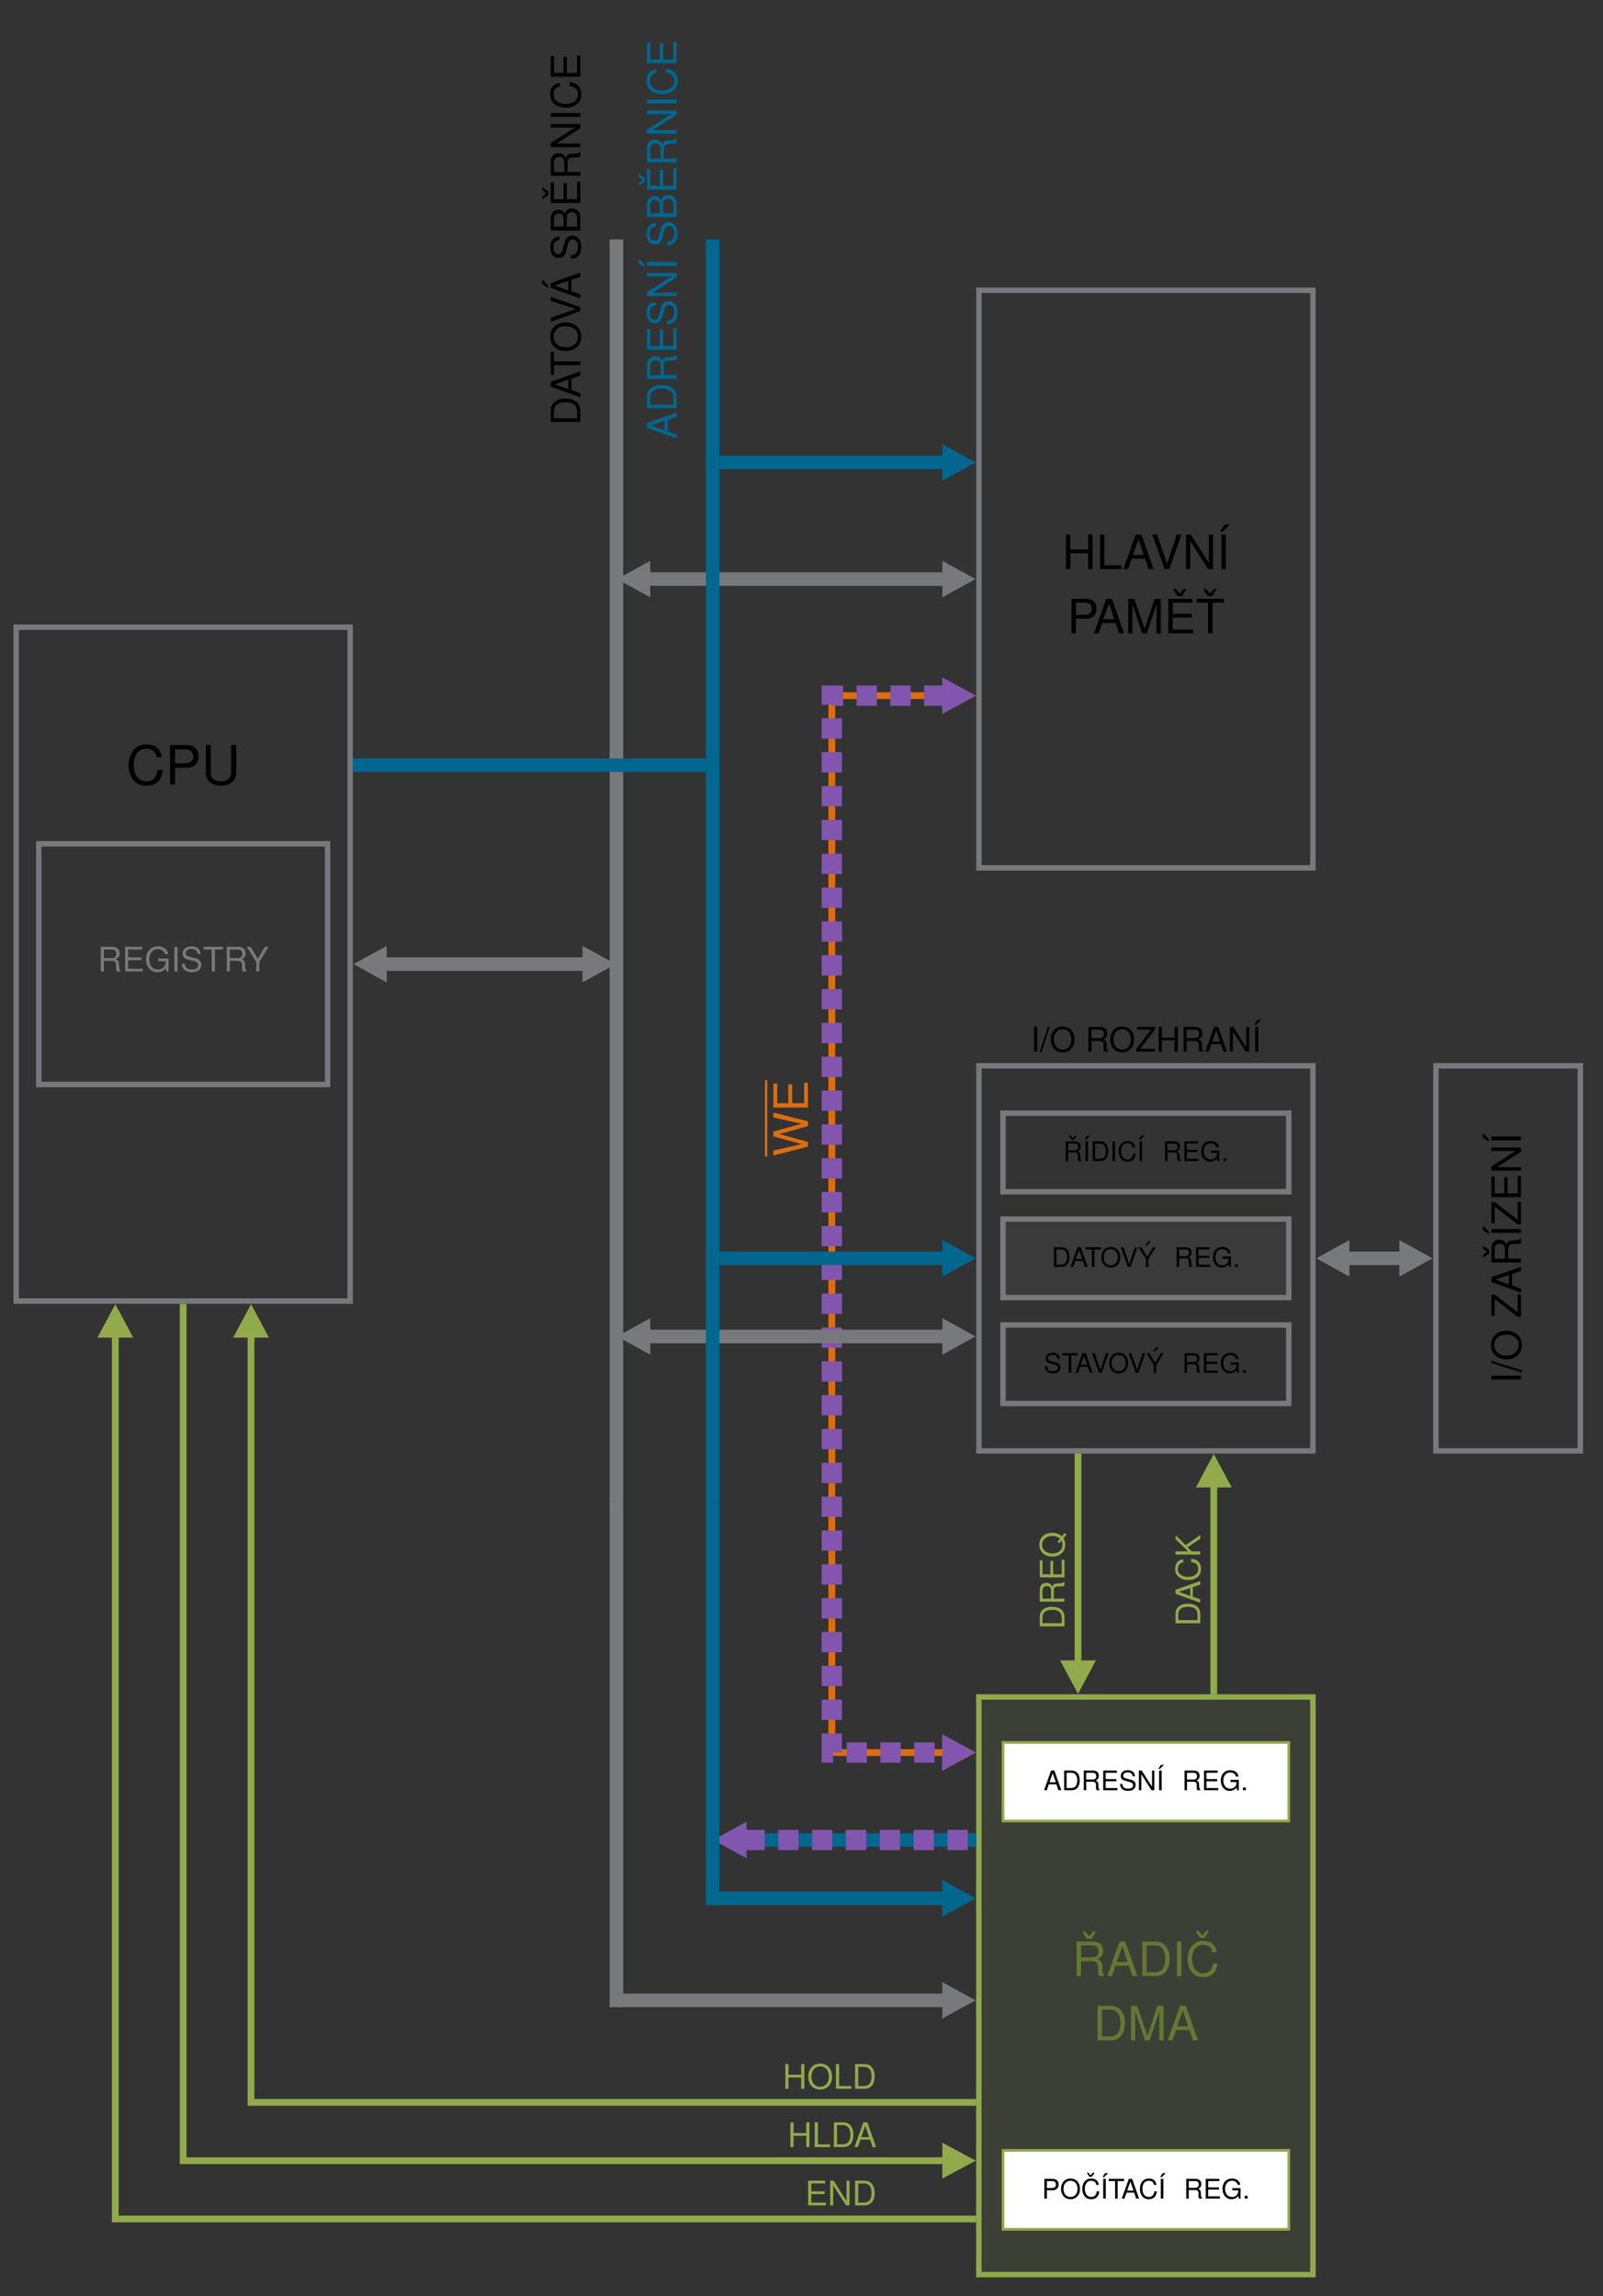 <?xml version="1.0" encoding="UTF-8"?>
<svg xmlns="http://www.w3.org/2000/svg" xmlns:xlink="http://www.w3.org/1999/xlink" width="235.05" height="336.729" viewBox="0 0 235.05 336.729">
<rect x="0" y="0" width="235.05" height="336.729" fill="#333333" stroke="none"/>
<defs>
<g>
<g id="glyph-0-0">
<path d="M 3.828 -2.312 L 3.828 0 L 4.484 0 L 4.484 -5.062 L 3.828 -5.062 L 3.828 -2.875 L 1.219 -2.875 L 1.219 -5.062 L 0.578 -5.062 L 0.578 0 L 1.234 0 L 1.234 -2.312 Z M 3.828 -2.312 "/>
</g>
<g id="glyph-0-1">
<path d="M 1.203 -5.062 L 0.562 -5.062 L 0.562 0 L 3.703 0 L 3.703 -0.562 L 1.203 -0.562 Z M 1.203 -5.062 "/>
</g>
<g id="glyph-0-2">
<path d="M 3.297 -1.516 L 3.812 0 L 4.547 0 L 2.766 -5.062 L 1.922 -5.062 L 0.125 0 L 0.812 0 L 1.344 -1.516 Z M 3.109 -2.062 L 1.5 -2.062 L 2.344 -4.375 Z M 3.109 -2.062 "/>
</g>
<g id="glyph-0-3">
<path d="M 2.719 0 L 4.484 -5.062 L 3.797 -5.062 L 2.391 -0.781 L 0.906 -5.062 L 0.203 -5.062 L 2.031 0 Z M 2.719 0 "/>
</g>
<g id="glyph-0-4">
<path d="M 4.484 -5.062 L 3.875 -5.062 L 3.875 -0.922 L 1.234 -5.062 L 0.531 -5.062 L 0.531 0 L 1.141 0 L 1.141 -4.109 L 3.766 0 L 4.484 0 Z M 4.484 -5.062 "/>
</g>
<g id="glyph-0-5">
<path d="M 1.344 -5.062 L 0.703 -5.062 L 0.703 0 L 1.344 0 Z M 1.156 -6.531 L 0.5 -5.5 L 0.906 -5.5 L 1.953 -6.531 Z M 1.156 -6.531 "/>
</g>
<g id="glyph-0-6">
<path d="M 1.281 -2.156 L 2.875 -2.156 C 3.266 -2.156 3.578 -2.266 3.859 -2.516 C 4.156 -2.781 4.297 -3.109 4.297 -3.578 C 4.297 -4.531 3.734 -5.062 2.719 -5.062 L 0.625 -5.062 L 0.625 0 L 1.281 0 Z M 1.281 -2.719 L 1.281 -4.5 L 2.625 -4.5 C 3.25 -4.5 3.609 -4.172 3.609 -3.609 C 3.609 -3.047 3.25 -2.719 2.625 -2.719 Z M 1.281 -2.719 "/>
</g>
<g id="glyph-0-7">
<path d="M 3.25 0 L 4.672 -4.25 L 4.672 0 L 5.297 0 L 5.297 -5.062 L 4.391 -5.062 L 2.922 -0.656 L 1.422 -5.062 L 0.516 -5.062 L 0.516 0 L 1.141 0 L 1.141 -4.25 L 2.578 0 Z M 3.25 0 "/>
</g>
<g id="glyph-0-8">
<path d="M 1.453 -4.109 L 2.125 -5.156 L 1.688 -5.156 L 1.141 -4.484 L 0.562 -5.156 L 0.125 -5.156 L 0.797 -4.109 Z M 1.453 -4.109 "/>
</g>
<g id="glyph-0-9">
<path d="M 1.266 -2.312 L 4.031 -2.312 L 4.031 -2.875 L 1.266 -2.875 L 1.266 -4.5 L 4.141 -4.5 L 4.141 -5.062 L 0.625 -5.062 L 0.625 0 L 4.266 0 L 4.266 -0.562 L 1.266 -0.562 Z M 1.266 -2.312 "/>
</g>
<g id="glyph-0-10">
<path d="M 2.469 -4.5 L 4.125 -4.5 L 4.125 -5.062 L 0.141 -5.062 L 0.141 -4.5 L 1.812 -4.5 L 1.812 0 L 2.469 0 Z M 2.469 -4.5 "/>
</g>
<g id="glyph-0-11">
<path d="M 1.297 -2.188 L 2.969 -2.188 C 3.547 -2.188 3.797 -1.906 3.797 -1.281 L 3.797 -0.828 C 3.797 -0.516 3.844 -0.203 3.938 0 L 4.719 0 L 4.719 -0.156 C 4.484 -0.328 4.422 -0.5 4.422 -1.188 C 4.406 -2.016 4.281 -2.266 3.734 -2.5 C 4.297 -2.781 4.531 -3.141 4.531 -3.719 C 4.531 -4.594 3.984 -5.062 2.984 -5.062 L 0.641 -5.062 L 0.641 0 L 1.297 0 Z M 1.297 -2.75 L 1.297 -4.5 L 2.859 -4.5 C 3.219 -4.5 3.422 -4.438 3.594 -4.297 C 3.766 -4.156 3.859 -3.922 3.859 -3.625 C 3.859 -3.031 3.547 -2.75 2.859 -2.75 Z M 1.297 -2.75 "/>
</g>
<g id="glyph-0-12">
<path d="M 0.625 0 L 2.578 0 C 3.859 0 4.641 -0.953 4.641 -2.531 C 4.641 -4.109 3.859 -5.062 2.578 -5.062 L 0.625 -5.062 Z M 1.266 -0.562 L 1.266 -4.5 L 2.469 -4.5 C 3.469 -4.5 3.984 -3.828 3.984 -2.531 C 3.984 -1.25 3.469 -0.562 2.469 -0.562 Z M 1.266 -0.562 "/>
</g>
<g id="glyph-0-13">
<path d="M 1.344 -5.062 L 0.703 -5.062 L 0.703 0 L 1.344 0 Z M 1.344 -5.062 "/>
</g>
<g id="glyph-0-14">
<path d="M 4.609 -3.5 C 4.406 -4.609 3.766 -5.156 2.656 -5.156 C 1.969 -5.156 1.422 -4.938 1.047 -4.516 C 0.578 -4.016 0.328 -3.297 0.328 -2.469 C 0.328 -1.641 0.594 -0.922 1.078 -0.438 C 1.453 -0.031 1.953 0.156 2.625 0.156 C 3.859 0.156 4.547 -0.5 4.703 -1.844 L 4.047 -1.844 C 3.984 -1.5 3.922 -1.266 3.812 -1.062 C 3.609 -0.641 3.172 -0.406 2.625 -0.406 C 1.625 -0.406 0.984 -1.219 0.984 -2.484 C 0.984 -3.781 1.594 -4.578 2.578 -4.578 C 2.984 -4.578 3.359 -4.453 3.578 -4.266 C 3.766 -4.094 3.859 -3.875 3.938 -3.5 Z M 4.609 -3.5 "/>
</g>
<g id="glyph-1-0">
<path d="M 5.25 -4 C 5.031 -5.266 4.297 -5.875 3.031 -5.875 C 2.25 -5.875 1.625 -5.641 1.188 -5.156 C 0.672 -4.594 0.375 -3.766 0.375 -2.828 C 0.375 -1.875 0.672 -1.062 1.219 -0.484 C 1.672 -0.031 2.234 0.188 3 0.188 C 4.406 0.188 5.203 -0.578 5.375 -2.109 L 4.609 -2.109 C 4.547 -1.719 4.469 -1.438 4.344 -1.219 C 4.109 -0.734 3.625 -0.469 3 -0.469 C 1.844 -0.469 1.125 -1.391 1.125 -2.828 C 1.125 -4.312 1.812 -5.234 2.938 -5.234 C 3.406 -5.234 3.844 -5.094 4.078 -4.859 C 4.297 -4.672 4.406 -4.422 4.5 -4 Z M 5.25 -4 "/>
</g>
<g id="glyph-1-1">
<path d="M 1.453 -2.453 L 3.281 -2.453 C 3.734 -2.453 4.094 -2.594 4.391 -2.859 C 4.75 -3.188 4.891 -3.562 4.891 -4.094 C 4.891 -5.172 4.25 -5.781 3.109 -5.781 L 0.719 -5.781 L 0.719 0 L 1.453 0 Z M 1.453 -3.109 L 1.453 -5.141 L 3 -5.141 C 3.703 -5.141 4.125 -4.75 4.125 -4.125 C 4.125 -3.484 3.703 -3.109 3 -3.109 Z M 1.453 -3.109 "/>
</g>
<g id="glyph-1-2">
<path d="M 4.375 -5.781 L 4.375 -1.719 C 4.375 -0.938 3.812 -0.469 2.891 -0.469 C 2.453 -0.469 2.109 -0.578 1.828 -0.766 C 1.547 -0.984 1.406 -1.281 1.406 -1.719 L 1.406 -5.781 L 0.672 -5.781 L 0.672 -1.719 C 0.672 -0.547 1.516 0.188 2.891 0.188 C 4.25 0.188 5.125 -0.562 5.125 -1.719 L 5.125 -5.781 Z M 4.375 -5.781 "/>
</g>
<g id="glyph-2-0">
<path d="M 0.359 0 L 1.469 0 C 2.203 0 2.641 -0.547 2.641 -1.453 C 2.641 -2.344 2.203 -2.891 1.469 -2.891 L 0.359 -2.891 Z M 0.719 -0.328 L 0.719 -2.562 L 1.406 -2.562 C 1.969 -2.562 2.281 -2.188 2.281 -1.438 C 2.281 -0.719 1.969 -0.328 1.406 -0.328 Z M 0.719 -0.328 "/>
</g>
<g id="glyph-2-1">
<path d="M 1.875 -0.875 L 2.172 0 L 2.594 0 L 1.578 -2.891 L 1.094 -2.891 L 0.062 0 L 0.453 0 L 0.766 -0.875 Z M 1.781 -1.172 L 0.859 -1.172 L 1.328 -2.5 Z M 1.781 -1.172 "/>
</g>
<g id="glyph-2-2">
<path d="M 1.406 -2.562 L 2.359 -2.562 L 2.359 -2.891 L 0.078 -2.891 L 0.078 -2.562 L 1.031 -2.562 L 1.031 0 L 1.406 0 Z M 1.406 -2.562 "/>
</g>
<g id="glyph-2-3">
<path d="M 1.547 -2.938 C 0.719 -2.938 0.156 -2.328 0.156 -1.422 C 0.156 -0.516 0.719 0.094 1.547 0.094 C 1.891 0.094 2.203 -0.016 2.438 -0.219 C 2.766 -0.484 2.938 -0.922 2.938 -1.406 C 2.938 -2.328 2.391 -2.938 1.547 -2.938 Z M 1.547 -2.609 C 2.172 -2.609 2.578 -2.141 2.578 -1.406 C 2.578 -0.703 2.156 -0.234 1.547 -0.234 C 0.938 -0.234 0.516 -0.703 0.516 -1.422 C 0.516 -2.141 0.938 -2.609 1.547 -2.609 Z M 1.547 -2.609 "/>
</g>
<g id="glyph-2-4">
<path d="M 1.562 0 L 2.562 -2.891 L 2.172 -2.891 L 1.359 -0.438 L 0.516 -2.891 L 0.125 -2.891 L 1.156 0 Z M 1.562 0 "/>
</g>
<g id="glyph-2-5">
<path d="M 1.531 -1.141 L 2.625 -2.891 L 2.188 -2.891 L 1.359 -1.484 L 0.516 -2.891 L 0.047 -2.891 L 1.172 -1.141 L 1.172 0 L 1.531 0 Z M 1.453 -3.734 L 1.062 -3.141 L 1.312 -3.141 L 1.891 -3.734 Z M 1.453 -3.734 "/>
</g>
<g id="glyph-2-6">
<path d="M 0.734 -1.25 L 1.688 -1.25 C 2.016 -1.25 2.172 -1.094 2.172 -0.734 L 2.156 -0.469 C 2.156 -0.297 2.188 -0.125 2.25 0 L 2.688 0 L 2.688 -0.094 C 2.562 -0.188 2.531 -0.297 2.516 -0.672 C 2.516 -1.156 2.438 -1.297 2.125 -1.422 C 2.453 -1.594 2.578 -1.797 2.578 -2.125 C 2.578 -2.625 2.266 -2.891 1.703 -2.891 L 0.375 -2.891 L 0.375 0 L 0.734 0 Z M 0.734 -1.578 L 0.734 -2.562 L 1.625 -2.562 C 1.844 -2.562 1.953 -2.531 2.047 -2.453 C 2.141 -2.375 2.203 -2.25 2.203 -2.062 C 2.203 -1.719 2.031 -1.578 1.625 -1.578 Z M 0.734 -1.578 "/>
</g>
<g id="glyph-2-7">
<path d="M 0.719 -1.312 L 2.297 -1.312 L 2.297 -1.641 L 0.719 -1.641 L 0.719 -2.562 L 2.359 -2.562 L 2.359 -2.891 L 0.359 -2.891 L 0.359 0 L 2.438 0 L 2.438 -0.328 L 0.719 -0.328 Z M 0.719 -1.312 "/>
</g>
<g id="glyph-2-8">
<path d="M 2.812 -1.531 L 1.609 -1.531 L 1.609 -1.203 L 2.484 -1.203 L 2.484 -1.125 C 2.484 -0.609 2.109 -0.234 1.578 -0.234 C 1.281 -0.234 1.016 -0.344 0.844 -0.531 C 0.656 -0.734 0.547 -1.078 0.547 -1.438 C 0.547 -2.141 0.953 -2.609 1.562 -2.609 C 2 -2.609 2.312 -2.391 2.391 -2.016 L 2.781 -2.016 C 2.672 -2.609 2.219 -2.938 1.562 -2.938 C 1.203 -2.938 0.922 -2.844 0.703 -2.656 C 0.359 -2.391 0.172 -1.938 0.172 -1.422 C 0.172 -0.531 0.719 0.094 1.5 0.094 C 1.891 0.094 2.203 -0.062 2.484 -0.375 L 2.578 0.016 L 2.812 0.016 Z M 2.812 -1.531 "/>
</g>
<g id="glyph-2-9">
<path d="M 0.766 -0.406 L 0.344 -0.406 L 0.344 0 L 0.766 0 Z M 0.766 -0.406 "/>
</g>
<g id="glyph-2-10">
<path d="M 2.359 -2.047 C 2.359 -2.609 1.969 -2.938 1.312 -2.938 C 0.672 -2.938 0.281 -2.609 0.281 -2.094 C 0.281 -1.734 0.469 -1.516 0.844 -1.422 L 1.562 -1.219 C 1.922 -1.125 2.094 -0.984 2.094 -0.766 C 2.094 -0.609 2.016 -0.438 1.891 -0.359 C 1.781 -0.281 1.594 -0.234 1.359 -0.234 C 1.047 -0.234 0.828 -0.312 0.688 -0.469 C 0.578 -0.609 0.531 -0.734 0.547 -0.922 L 0.188 -0.922 C 0.188 -0.656 0.25 -0.484 0.359 -0.328 C 0.562 -0.047 0.891 0.094 1.328 0.094 C 1.672 0.094 1.953 0.016 2.141 -0.125 C 2.344 -0.281 2.469 -0.547 2.469 -0.797 C 2.469 -1.156 2.25 -1.406 1.844 -1.516 L 1.125 -1.719 C 0.781 -1.812 0.641 -1.922 0.641 -2.141 C 0.641 -2.438 0.906 -2.625 1.297 -2.625 C 1.75 -2.625 2.016 -2.422 2.016 -2.047 Z M 2.359 -2.047 "/>
</g>
<g id="glyph-2-11">
<path d="M 0.828 -2.344 L 1.219 -2.938 L 0.953 -2.938 L 0.641 -2.562 L 0.328 -2.938 L 0.078 -2.938 L 0.453 -2.344 Z M 0.828 -2.344 "/>
</g>
<g id="glyph-2-12">
<path d="M 0.766 -2.891 L 0.391 -2.891 L 0.391 0 L 0.766 0 Z M 0.656 -3.734 L 0.281 -3.141 L 0.516 -3.141 L 1.109 -3.734 Z M 0.656 -3.734 "/>
</g>
<g id="glyph-2-13">
<path d="M 0.766 -2.891 L 0.391 -2.891 L 0.391 0 L 0.766 0 Z M 0.766 -2.891 "/>
</g>
<g id="glyph-2-14">
<path d="M 2.625 -2 C 2.516 -2.625 2.141 -2.938 1.516 -2.938 C 1.125 -2.938 0.812 -2.812 0.594 -2.578 C 0.328 -2.297 0.188 -1.875 0.188 -1.406 C 0.188 -0.938 0.344 -0.531 0.609 -0.25 C 0.828 -0.016 1.125 0.094 1.5 0.094 C 2.203 0.094 2.594 -0.297 2.688 -1.062 L 2.312 -1.062 C 2.281 -0.859 2.234 -0.719 2.172 -0.609 C 2.062 -0.375 1.812 -0.234 1.5 -0.234 C 0.922 -0.234 0.562 -0.688 0.562 -1.422 C 0.562 -2.156 0.906 -2.609 1.469 -2.609 C 1.703 -2.609 1.922 -2.547 2.047 -2.438 C 2.141 -2.328 2.203 -2.203 2.25 -2 Z M 2.625 -2 "/>
</g>
<g id="glyph-2-15">
<path d="M 2.562 -2.891 L 2.219 -2.891 L 2.219 -0.531 L 0.703 -2.891 L 0.297 -2.891 L 0.297 0 L 0.656 0 L 0.656 -2.344 L 2.141 0 L 2.562 0 Z M 2.562 -2.891 "/>
</g>
<g id="glyph-2-16">
<path d="M 0.734 -1.219 L 1.641 -1.219 C 1.859 -1.219 2.047 -1.297 2.203 -1.438 C 2.375 -1.594 2.453 -1.781 2.453 -2.047 C 2.453 -2.594 2.125 -2.891 1.562 -2.891 L 0.359 -2.891 L 0.359 0 L 0.734 0 Z M 0.734 -1.547 L 0.734 -2.562 L 1.5 -2.562 C 1.859 -2.562 2.062 -2.375 2.062 -2.062 C 2.062 -1.75 1.859 -1.547 1.5 -1.547 Z M 0.734 -1.547 "/>
</g>
<g id="glyph-3-0">
<path d="M 0.922 -1.562 L 2.109 -1.562 C 2.531 -1.562 2.719 -1.359 2.719 -0.922 L 2.703 -0.594 C 2.703 -0.375 2.75 -0.156 2.812 0 L 3.375 0 L 3.375 -0.109 C 3.203 -0.234 3.172 -0.359 3.156 -0.844 C 3.156 -1.438 3.062 -1.625 2.656 -1.781 C 3.078 -1.984 3.234 -2.234 3.234 -2.656 C 3.234 -3.281 2.844 -3.625 2.125 -3.625 L 0.469 -3.625 L 0.469 0 L 0.922 0 Z M 0.922 -1.969 L 0.922 -3.219 L 2.047 -3.219 C 2.297 -3.219 2.453 -3.172 2.562 -3.078 C 2.688 -2.969 2.75 -2.812 2.75 -2.594 C 2.75 -2.156 2.531 -1.969 2.047 -1.969 Z M 0.922 -1.969 "/>
</g>
<g id="glyph-3-1">
<path d="M 0.906 -1.656 L 2.875 -1.656 L 2.875 -2.062 L 0.906 -2.062 L 0.906 -3.219 L 2.953 -3.219 L 2.953 -3.625 L 0.453 -3.625 L 0.453 0 L 3.047 0 L 3.047 -0.406 L 0.906 -0.406 Z M 0.906 -1.656 "/>
</g>
<g id="glyph-3-2">
<path d="M 3.516 -1.906 L 2.016 -1.906 L 2.016 -1.5 L 3.109 -1.5 L 3.109 -1.406 C 3.109 -0.766 2.641 -0.297 1.984 -0.297 C 1.609 -0.297 1.281 -0.422 1.062 -0.656 C 0.828 -0.922 0.688 -1.344 0.688 -1.797 C 0.688 -2.688 1.188 -3.281 1.953 -3.281 C 2.5 -3.281 2.906 -2.984 3 -2.531 L 3.469 -2.531 C 3.344 -3.266 2.781 -3.688 1.953 -3.688 C 1.516 -3.688 1.156 -3.562 0.875 -3.328 C 0.453 -2.984 0.219 -2.422 0.219 -1.781 C 0.219 -0.656 0.906 0.109 1.875 0.109 C 2.375 0.109 2.766 -0.062 3.109 -0.469 L 3.234 0.016 L 3.516 0.016 Z M 3.516 -1.906 "/>
</g>
<g id="glyph-3-3">
<path d="M 0.969 -3.625 L 0.5 -3.625 L 0.5 0 L 0.969 0 Z M 0.969 -3.625 "/>
</g>
<g id="glyph-3-4">
<path d="M 2.969 -2.562 C 2.953 -3.266 2.469 -3.688 1.641 -3.688 C 0.844 -3.688 0.344 -3.281 0.344 -2.625 C 0.344 -2.172 0.578 -1.891 1.062 -1.781 L 1.953 -1.531 C 2.422 -1.422 2.625 -1.234 2.625 -0.953 C 2.625 -0.75 2.516 -0.562 2.359 -0.453 C 2.219 -0.344 2 -0.297 1.703 -0.297 C 1.312 -0.297 1.031 -0.391 0.859 -0.594 C 0.734 -0.75 0.672 -0.922 0.672 -1.156 L 0.234 -1.156 C 0.25 -0.812 0.312 -0.594 0.453 -0.406 C 0.703 -0.062 1.125 0.109 1.672 0.109 C 2.109 0.109 2.453 0.016 2.688 -0.156 C 2.938 -0.359 3.078 -0.688 3.078 -1 C 3.078 -1.438 2.812 -1.766 2.312 -1.906 L 1.406 -2.141 C 0.969 -2.266 0.812 -2.406 0.812 -2.688 C 0.812 -3.047 1.141 -3.297 1.625 -3.297 C 2.203 -3.297 2.516 -3.031 2.531 -2.562 Z M 2.969 -2.562 "/>
</g>
<g id="glyph-3-5">
<path d="M 1.766 -3.219 L 2.953 -3.219 L 2.953 -3.625 L 0.109 -3.625 L 0.109 -3.219 L 1.297 -3.219 L 1.297 0 L 1.766 0 Z M 1.766 -3.219 "/>
</g>
<g id="glyph-3-6">
<path d="M 1.922 -1.422 L 3.281 -3.625 L 2.734 -3.625 L 1.703 -1.859 L 0.641 -3.625 L 0.062 -3.625 L 1.453 -1.422 L 1.453 0 L 1.922 0 Z M 1.922 -1.422 "/>
</g>
<g id="glyph-3-7">
<path d="M 1.141 -3.625 L -0.047 0.094 L 0.234 0.094 L 1.406 -3.625 Z M 1.141 -3.625 "/>
</g>
<g id="glyph-3-8">
<path d="M 1.938 -3.688 C 0.891 -3.688 0.188 -2.922 0.188 -1.781 C 0.188 -0.656 0.891 0.109 1.938 0.109 C 2.375 0.109 2.766 -0.016 3.062 -0.266 C 3.453 -0.594 3.688 -1.156 3.688 -1.75 C 3.688 -2.922 3 -3.688 1.938 -3.688 Z M 1.938 -3.281 C 2.719 -3.281 3.219 -2.672 3.219 -1.766 C 3.219 -0.891 2.703 -0.297 1.938 -0.297 C 1.172 -0.297 0.656 -0.891 0.656 -1.781 C 0.656 -2.672 1.172 -3.281 1.938 -3.281 Z M 1.938 -3.281 "/>
</g>
<g id="glyph-3-9">
<path d="M 2.891 -3.625 L 0.281 -3.625 L 0.281 -3.219 L 2.312 -3.219 L 0.141 -0.406 L 0.141 0 L 2.891 0 L 2.891 -0.406 L 0.719 -0.406 L 2.891 -3.203 Z M 2.891 -3.625 "/>
</g>
<g id="glyph-3-10">
<path d="M 2.734 -1.656 L 2.734 0 L 3.203 0 L 3.203 -3.625 L 2.734 -3.625 L 2.734 -2.062 L 0.875 -2.062 L 0.875 -3.625 L 0.406 -3.625 L 0.406 0 L 0.875 0 L 0.875 -1.656 Z M 2.734 -1.656 "/>
</g>
<g id="glyph-3-11">
<path d="M 2.359 -1.094 L 2.734 0 L 3.25 0 L 1.969 -3.625 L 1.375 -3.625 L 0.078 0 L 0.578 0 L 0.953 -1.094 Z M 2.219 -1.469 L 1.078 -1.469 L 1.672 -3.125 Z M 2.219 -1.469 "/>
</g>
<g id="glyph-3-12">
<path d="M 3.203 -3.625 L 2.766 -3.625 L 2.766 -0.656 L 0.875 -3.625 L 0.375 -3.625 L 0.375 0 L 0.812 0 L 0.812 -2.938 L 2.688 0 L 3.203 0 Z M 3.203 -3.625 "/>
</g>
<g id="glyph-3-13">
<path d="M 0.953 -3.625 L 0.5 -3.625 L 0.5 0 L 0.953 0 Z M 0.828 -4.672 L 0.359 -3.938 L 0.656 -3.938 L 1.391 -4.672 Z M 0.828 -4.672 "/>
</g>
<g id="glyph-3-14">
<path d="M 0.859 -3.625 L 0.391 -3.625 L 0.391 0 L 2.641 0 L 2.641 -0.406 L 0.859 -0.406 Z M 0.859 -3.625 "/>
</g>
<g id="glyph-3-15">
<path d="M 0.438 0 L 1.844 0 C 2.75 0 3.312 -0.688 3.312 -1.812 C 3.312 -2.938 2.75 -3.625 1.844 -3.625 L 0.438 -3.625 Z M 0.906 -0.406 L 0.906 -3.219 L 1.766 -3.219 C 2.469 -3.219 2.859 -2.734 2.859 -1.812 C 2.859 -0.891 2.469 -0.406 1.766 -0.406 Z M 0.906 -0.406 "/>
</g>
<g id="glyph-4-0">
<path d="M 0 -5.172 L -5.062 -6.453 L -5.062 -5.734 L -0.953 -4.812 L -5.062 -3.656 L -5.062 -2.953 L -0.953 -1.828 L -5.062 -0.875 L -5.062 -0.156 L 0 -1.453 L 0 -2.156 L -4.172 -3.297 L 0 -4.469 Z M 0 -5.172 "/>
</g>
<g id="glyph-4-1">
<path d="M -2.312 -1.266 L -2.312 -4.031 L -2.875 -4.031 L -2.875 -1.266 L -4.5 -1.266 L -4.5 -4.141 L -5.062 -4.141 L -5.062 -0.625 L 0 -0.625 L 0 -4.266 L -0.562 -4.266 L -0.562 -1.266 Z M -2.312 -1.266 "/>
</g>
<g id="glyph-5-0">
<path d="M 0 -0.531 L 0 -2.203 C 0 -3.297 -0.828 -3.969 -2.172 -3.969 C -3.516 -3.969 -4.344 -3.297 -4.344 -2.203 L -4.344 -0.531 Z M -0.484 -1.078 L -3.859 -1.078 L -3.859 -2.109 C -3.859 -2.969 -3.281 -3.422 -2.172 -3.422 C -1.078 -3.422 -0.484 -2.969 -0.484 -2.109 Z M -0.484 -1.078 "/>
</g>
<g id="glyph-5-1">
<path d="M -1.297 -2.828 L 0 -3.266 L 0 -3.891 L -4.344 -2.359 L -4.344 -1.656 L 0 -0.094 L 0 -0.688 L -1.297 -1.156 Z M -1.766 -2.672 L -1.766 -1.281 L -3.75 -2 Z M -1.766 -2.672 "/>
</g>
<g id="glyph-5-2">
<path d="M -3.859 -2.109 L -3.859 -3.531 L -4.344 -3.531 L -4.344 -0.125 L -3.859 -0.125 L -3.859 -1.547 L 0 -1.547 L 0 -2.109 Z M -3.859 -2.109 "/>
</g>
<g id="glyph-5-3">
<path d="M -4.406 -2.312 C -4.406 -1.078 -3.5 -0.219 -2.141 -0.219 C -0.781 -0.219 0.141 -1.078 0.141 -2.328 C 0.141 -2.844 -0.031 -3.312 -0.328 -3.672 C -0.719 -4.141 -1.391 -4.422 -2.094 -4.422 C -3.5 -4.422 -4.406 -3.594 -4.406 -2.312 Z M -3.922 -2.312 C -3.922 -3.25 -3.203 -3.859 -2.109 -3.859 C -1.062 -3.859 -0.344 -3.234 -0.344 -2.328 C -0.344 -1.406 -1.062 -0.781 -2.141 -0.781 C -3.203 -0.781 -3.922 -1.406 -3.922 -2.312 Z M -3.922 -2.312 "/>
</g>
<g id="glyph-5-4">
<path d="M 0 -2.328 L -4.344 -3.844 L -4.344 -3.25 L -0.672 -2.047 L -4.344 -0.781 L -4.344 -0.172 L 0 -1.734 Z M 0 -2.328 "/>
</g>
<g id="glyph-5-5">
<path d="M -1.297 -2.828 L 0 -3.266 L 0 -3.891 L -4.344 -2.359 L -4.344 -1.656 L 0 -0.094 L 0 -0.688 L -1.297 -1.156 Z M -1.766 -2.672 L -1.766 -1.281 L -3.75 -2 Z M -5.594 -2.203 L -4.703 -1.625 L -4.703 -1.984 L -5.594 -2.875 Z M -5.594 -2.203 "/>
</g>
<g id="glyph-5-6">
<path d="M -3.062 -3.547 C -3.922 -3.547 -4.406 -2.953 -4.406 -1.953 C -4.406 -1 -3.922 -0.422 -3.141 -0.422 C -2.609 -0.422 -2.281 -0.703 -2.125 -1.266 L -1.844 -2.344 C -1.703 -2.891 -1.469 -3.141 -1.141 -3.141 C -0.906 -3.141 -0.672 -3.016 -0.531 -2.828 C -0.422 -2.656 -0.344 -2.391 -0.344 -2.031 C -0.344 -1.562 -0.469 -1.25 -0.719 -1.031 C -0.906 -0.875 -1.109 -0.797 -1.375 -0.812 L -1.375 -0.281 C -0.984 -0.297 -0.719 -0.375 -0.484 -0.547 C -0.078 -0.844 0.141 -1.344 0.141 -2 C 0.141 -2.516 0.016 -2.938 -0.203 -3.219 C -0.422 -3.516 -0.812 -3.703 -1.188 -3.703 C -1.719 -3.703 -2.125 -3.359 -2.281 -2.781 L -2.578 -1.688 C -2.719 -1.156 -2.875 -0.969 -3.219 -0.969 C -3.656 -0.969 -3.953 -1.359 -3.953 -1.938 C -3.953 -2.625 -3.625 -3.016 -3.062 -3.031 Z M -3.062 -3.547 "/>
</g>
<g id="glyph-5-7">
<path d="M 0 -0.469 L 0 -2.422 C 0 -2.844 -0.109 -3.141 -0.359 -3.375 C -0.594 -3.594 -0.906 -3.703 -1.234 -3.703 C -1.766 -3.703 -2.078 -3.469 -2.297 -2.922 C -2.469 -3.312 -2.797 -3.516 -3.234 -3.516 C -3.547 -3.516 -3.828 -3.406 -4.031 -3.172 C -4.25 -2.953 -4.344 -2.656 -4.344 -2.234 L -4.344 -0.469 Z M -2.469 -1.031 L -3.859 -1.031 L -3.859 -2.094 C -3.859 -2.406 -3.812 -2.578 -3.703 -2.719 C -3.578 -2.875 -3.406 -2.969 -3.156 -2.969 C -2.922 -2.969 -2.75 -2.875 -2.625 -2.719 C -2.516 -2.578 -2.469 -2.406 -2.469 -2.094 Z M -0.484 -1.031 L -1.984 -1.031 L -1.984 -2.375 C -1.984 -2.641 -1.922 -2.828 -1.781 -2.953 C -1.641 -3.078 -1.453 -3.156 -1.234 -3.156 C -1.031 -3.156 -0.828 -3.078 -0.703 -2.953 C -0.547 -2.828 -0.484 -2.641 -0.484 -2.375 Z M -0.484 -1.031 "/>
</g>
<g id="glyph-5-8">
<path d="M -3.516 -1.25 L -4.406 -1.828 L -4.406 -1.438 L -3.844 -0.969 L -4.406 -0.484 L -4.406 -0.109 L -3.516 -0.688 Z M -3.516 -1.25 "/>
</g>
<g id="glyph-5-9">
<path d="M -1.969 -1.094 L -1.969 -3.453 L -2.469 -3.453 L -2.469 -1.094 L -3.859 -1.094 L -3.859 -3.547 L -4.344 -3.547 L -4.344 -0.531 L 0 -0.531 L 0 -3.656 L -0.484 -3.656 L -0.484 -1.094 Z M -1.969 -1.094 "/>
</g>
<g id="glyph-5-10">
<path d="M -1.875 -1.109 L -1.875 -2.531 C -1.875 -3.031 -1.625 -3.25 -1.094 -3.25 L -0.703 -3.25 C -0.438 -3.25 -0.172 -3.297 0 -3.375 L 0 -4.047 L -0.141 -4.047 C -0.281 -3.828 -0.438 -3.797 -1.016 -3.781 C -1.719 -3.781 -1.938 -3.656 -2.141 -3.188 C -2.375 -3.672 -2.688 -3.875 -3.172 -3.875 C -3.922 -3.875 -4.344 -3.406 -4.344 -2.547 L -4.344 -0.547 L 0 -0.547 L 0 -1.109 Z M -2.359 -1.109 L -3.859 -1.109 L -3.859 -2.453 C -3.859 -2.75 -3.797 -2.938 -3.688 -3.078 C -3.562 -3.219 -3.359 -3.297 -3.094 -3.297 C -2.594 -3.297 -2.359 -3.031 -2.359 -2.453 Z M -2.359 -1.109 "/>
</g>
<g id="glyph-5-11">
<path d="M -4.344 -3.844 L -4.344 -3.328 L -0.797 -3.328 L -4.344 -1.047 L -4.344 -0.453 L 0 -0.453 L 0 -0.969 L -3.516 -0.969 L 0 -3.219 L 0 -3.844 Z M -4.344 -3.844 "/>
</g>
<g id="glyph-5-12">
<path d="M -4.344 -1.156 L -4.344 -0.594 L 0 -0.594 L 0 -1.156 Z M -4.344 -1.156 "/>
</g>
<g id="glyph-5-13">
<path d="M -3 -3.938 C -3.953 -3.766 -4.406 -3.219 -4.406 -2.266 C -4.406 -1.688 -4.234 -1.219 -3.875 -0.891 C -3.438 -0.5 -2.828 -0.281 -2.125 -0.281 C -1.406 -0.281 -0.797 -0.5 -0.375 -0.922 C -0.031 -1.25 0.141 -1.672 0.141 -2.25 C 0.141 -3.297 -0.438 -3.906 -1.578 -4.031 L -1.578 -3.453 C -1.281 -3.406 -1.078 -3.359 -0.906 -3.266 C -0.547 -3.078 -0.344 -2.719 -0.344 -2.25 C -0.344 -1.391 -1.047 -0.844 -2.125 -0.844 C -3.234 -0.844 -3.922 -1.359 -3.922 -2.203 C -3.922 -2.547 -3.812 -2.875 -3.656 -3.062 C -3.5 -3.219 -3.312 -3.312 -3 -3.375 Z M -3 -3.938 "/>
</g>
<g id="glyph-5-14">
<path d="M -4.344 -1.156 L -4.344 -0.594 L 0 -0.594 L 0 -1.156 Z M -5.594 -1 L -4.703 -0.422 L -4.703 -0.781 L -5.594 -1.672 Z M -5.594 -1 "/>
</g>
<g id="glyph-5-15">
<path d="M -4.344 -1.359 L 0.125 0.047 L 0.125 -0.281 L -4.344 -1.688 Z M -4.344 -1.359 "/>
</g>
<g id="glyph-5-16">
<path d="M -4.344 -3.453 L -4.344 -0.328 L -3.859 -0.328 L -3.859 -2.781 L -0.484 -0.172 L 0 -0.172 L 0 -3.469 L -0.484 -3.469 L -0.484 -0.859 L -3.844 -3.453 Z M -4.344 -3.453 "/>
</g>
<g id="glyph-6-0">
<path d="M 0 -0.438 L 0 -1.844 C 0 -2.75 -0.688 -3.312 -1.812 -3.312 C -2.938 -3.312 -3.625 -2.75 -3.625 -1.844 L -3.625 -0.438 Z M -0.406 -0.906 L -3.219 -0.906 L -3.219 -1.766 C -3.219 -2.469 -2.734 -2.859 -1.812 -2.859 C -0.891 -2.859 -0.406 -2.469 -0.406 -1.766 Z M -0.406 -0.906 "/>
</g>
<g id="glyph-6-1">
<path d="M -1.094 -2.359 L 0 -2.734 L 0 -3.25 L -3.625 -1.969 L -3.625 -1.375 L 0 -0.078 L 0 -0.578 L -1.094 -0.953 Z M -1.469 -2.219 L -1.469 -1.078 L -3.125 -1.672 Z M -1.469 -2.219 "/>
</g>
<g id="glyph-6-2">
<path d="M -2.5 -3.297 C -3.297 -3.141 -3.688 -2.688 -3.688 -1.891 C -3.688 -1.406 -3.531 -1.016 -3.234 -0.75 C -2.875 -0.422 -2.359 -0.234 -1.766 -0.234 C -1.172 -0.234 -0.656 -0.422 -0.312 -0.766 C -0.016 -1.047 0.109 -1.406 0.109 -1.875 C 0.109 -2.75 -0.359 -3.25 -1.328 -3.359 L -1.328 -2.891 C -1.078 -2.844 -0.906 -2.797 -0.766 -2.719 C -0.469 -2.578 -0.297 -2.266 -0.297 -1.875 C -0.297 -1.156 -0.875 -0.703 -1.781 -0.703 C -2.703 -0.703 -3.281 -1.141 -3.281 -1.844 C -3.281 -2.125 -3.188 -2.406 -3.047 -2.547 C -2.922 -2.688 -2.766 -2.766 -2.5 -2.812 Z M -2.5 -3.297 "/>
</g>
<g id="glyph-6-3">
<path d="M -1.266 -0.859 L -1.859 -1.453 L 0 -2.719 L 0 -3.266 L -2.141 -1.781 L -3.625 -3.25 L -3.625 -2.656 L -1.781 -0.859 L -3.625 -0.859 L -3.625 -0.391 L 0 -0.391 L 0 -0.859 Z M -1.266 -0.859 "/>
</g>
<g id="glyph-6-4">
<path d="M -1.562 -0.922 L -1.562 -2.109 C -1.562 -2.531 -1.359 -2.719 -0.922 -2.719 L -0.594 -2.703 C -0.375 -2.703 -0.156 -2.75 0 -2.812 L 0 -3.375 L -0.109 -3.375 C -0.234 -3.203 -0.359 -3.172 -0.844 -3.156 C -1.438 -3.156 -1.625 -3.062 -1.781 -2.656 C -1.984 -3.078 -2.234 -3.234 -2.656 -3.234 C -3.281 -3.234 -3.625 -2.844 -3.625 -2.125 L -3.625 -0.469 L 0 -0.469 L 0 -0.922 Z M -1.969 -0.922 L -3.219 -0.922 L -3.219 -2.047 C -3.219 -2.297 -3.172 -2.453 -3.078 -2.562 C -2.969 -2.688 -2.812 -2.75 -2.594 -2.75 C -2.156 -2.75 -1.969 -2.531 -1.969 -2.047 Z M -1.969 -0.922 "/>
</g>
<g id="glyph-6-5">
<path d="M -1.656 -0.906 L -1.656 -2.875 L -2.062 -2.875 L -2.062 -0.906 L -3.219 -0.906 L -3.219 -2.953 L -3.625 -2.953 L -3.625 -0.453 L 0 -0.453 L 0 -3.047 L -0.406 -3.047 L -0.406 -0.906 Z M -1.656 -0.906 "/>
</g>
<g id="glyph-6-6">
<path d="M 0 -3.641 L -0.375 -3.172 C -0.75 -3.516 -1.219 -3.688 -1.797 -3.688 C -2.922 -3.688 -3.688 -2.984 -3.688 -1.938 C -3.688 -0.891 -2.922 -0.188 -1.781 -0.188 C -0.656 -0.188 0.109 -0.891 0.109 -1.938 C 0.109 -2.297 0.031 -2.594 -0.141 -2.891 L 0.297 -3.406 Z M -1.016 -2.391 L -0.734 -2.156 L -0.438 -2.531 C -0.328 -2.312 -0.297 -2.156 -0.297 -1.938 C -0.297 -1.156 -0.891 -0.656 -1.781 -0.656 C -2.672 -0.656 -3.281 -1.172 -3.281 -1.938 C -3.281 -2.703 -2.672 -3.219 -1.781 -3.219 C -1.328 -3.219 -0.953 -3.094 -0.656 -2.828 Z M -1.016 -2.391 "/>
</g>
</g>
</defs>
<path fill-rule="nonzero" fill="rgb(56.862%, 66.666%, 29.413%)" fill-opacity="0.1" d="M 143.137 333.934 L 143.137 248.445 L 192.914 248.445 L 192.914 333.934 Z M 143.137 333.934 "/>
<path fill-rule="nonzero" fill="rgb(47.06%, 47.452%, 48.627%)" fill-opacity="0.1" d="M 146.676 190.68 L 146.676 178.367 L 189.375 178.367 L 189.375 190.68 Z M 146.676 190.68 "/>
<path fill="none" stroke-width="0.797" stroke-linecap="butt" stroke-linejoin="miter" stroke="rgb(47.06%, 47.452%, 48.627%)" stroke-opacity="1" stroke-miterlimit="10" d="M -24.581 -42.522 L 24.582 -42.522 L 24.582 42.52 L -24.581 42.52 Z M -24.581 -42.522 " transform="matrix(0.996, 0, 0, -0.996, 168.025, 84.915)"/>
<g fill="rgb(0%, 0%, 0%)" fill-opacity="1">
<use xlink:href="#glyph-0-0" x="155.724" y="83.45"/>
<use xlink:href="#glyph-0-1" x="160.738" y="83.45"/>
<use xlink:href="#glyph-0-2" x="164.6" y="83.45"/>
</g>
<g fill="rgb(0%, 0%, 0%)" fill-opacity="1">
<use xlink:href="#glyph-0-3" x="168.747" y="83.45"/>
<use xlink:href="#glyph-0-4" x="173.38" y="83.45"/>
<use xlink:href="#glyph-0-5" x="178.394" y="83.45"/>
</g>
<g fill="rgb(0%, 0%, 0%)" fill-opacity="1">
<use xlink:href="#glyph-0-6" x="156.478" y="92.877"/>
</g>
<g fill="rgb(0%, 0%, 0%)" fill-opacity="1">
<use xlink:href="#glyph-0-2" x="160.277" y="92.877"/>
<use xlink:href="#glyph-0-7" x="164.91" y="92.877"/>
</g>
<g fill="rgb(0%, 0%, 0%)" fill-opacity="1">
<use xlink:href="#glyph-0-8" x="171.855" y="91.522"/>
</g>
<g fill="rgb(0%, 0%, 0%)" fill-opacity="1">
<use xlink:href="#glyph-0-9" x="170.695" y="92.877"/>
</g>
<g fill="rgb(0%, 0%, 0%)" fill-opacity="1">
<use xlink:href="#glyph-0-8" x="176.293" y="91.522"/>
</g>
<g fill="rgb(0%, 0%, 0%)" fill-opacity="1">
<use xlink:href="#glyph-0-10" x="175.328" y="92.877"/>
</g>
<path fill="none" stroke-width="0.797" stroke-linecap="butt" stroke-linejoin="miter" stroke="rgb(47.06%, 47.452%, 48.627%)" stroke-opacity="1" stroke-miterlimit="10" d="M -166.315 -106.302 L -117.153 -106.302 L -117.153 -7.086 L -166.315 -7.086 Z M -166.315 -106.302 " transform="matrix(0.996, 0, 0, -0.996, 168.025, 84.915)"/>
<g fill="rgb(0%, 0%, 0%)" fill-opacity="1">
<use xlink:href="#glyph-1-0" x="18.484" y="115.036"/>
<use xlink:href="#glyph-1-1" x="24.216" y="115.036"/>
<use xlink:href="#glyph-1-2" x="29.51" y="115.036"/>
</g>
<path fill="none" stroke-width="0.797" stroke-linecap="butt" stroke-linejoin="miter" stroke="rgb(47.06%, 47.452%, 48.627%)" stroke-opacity="1" stroke-miterlimit="10" d="M -24.581 -128.356 L 24.582 -128.356 L 24.582 -71.663 L -24.581 -71.663 Z M -24.581 -128.356 " transform="matrix(0.996, 0, 0, -0.996, 168.025, 84.915)"/>
<path fill="none" stroke-width="0.797" stroke-linecap="butt" stroke-linejoin="miter" stroke="rgb(56.862%, 66.666%, 29.413%)" stroke-opacity="1" stroke-miterlimit="10" d="M -24.593 -249.629 L 24.59 -249.629 L 24.59 -164.588 L -24.593 -164.588 Z M -24.593 -249.629 " transform="matrix(0.996, 0, 0, -0.996, 168.025, 84.915)"/>
<g fill="rgb(39.803%, 46.666%, 20.589%)" fill-opacity="1">
<use xlink:href="#glyph-0-8" x="158.575" y="288.416"/>
</g>
<g fill="rgb(39.803%, 46.666%, 20.589%)" fill-opacity="1">
<use xlink:href="#glyph-0-11" x="157.221" y="289.771"/>
<use xlink:href="#glyph-0-2" x="162.235" y="289.771"/>
<use xlink:href="#glyph-0-12" x="166.868" y="289.771"/>
<use xlink:href="#glyph-0-13" x="171.883" y="289.771"/>
</g>
<g fill="rgb(39.803%, 46.666%, 20.589%)" fill-opacity="1">
<use xlink:href="#glyph-0-8" x="175.168" y="288.285"/>
</g>
<g fill="rgb(39.803%, 46.666%, 20.589%)" fill-opacity="1">
<use xlink:href="#glyph-0-14" x="173.813" y="289.771"/>
</g>
<g fill="rgb(39.803%, 46.666%, 20.589%)" fill-opacity="1">
<use xlink:href="#glyph-0-12" x="160.308" y="299.197"/>
<use xlink:href="#glyph-0-7" x="165.323" y="299.197"/>
<use xlink:href="#glyph-0-2" x="171.109" y="299.197"/>
</g>
<path fill="none" stroke-width="0.797" stroke-linecap="butt" stroke-linejoin="miter" stroke="rgb(47.06%, 47.452%, 48.627%)" stroke-opacity="1" stroke-miterlimit="10" d="M -21.035 -105.792 L 21.036 -105.792 L 21.036 -94.23 L -21.035 -94.23 Z M -21.035 -105.792 " transform="matrix(0.996, 0, 0, -0.996, 168.025, 84.915)"/>
<g fill="rgb(0%, 0%, 0%)" fill-opacity="1">
<use xlink:href="#glyph-2-0" x="154.186" y="185.782"/>
</g>
<g fill="rgb(0%, 0%, 0%)" fill-opacity="1">
<use xlink:href="#glyph-2-1" x="156.893" y="185.782"/>
</g>
<g fill="rgb(0%, 0%, 0%)" fill-opacity="1">
<use xlink:href="#glyph-2-2" x="159.064" y="185.782"/>
</g>
<g fill="rgb(0%, 0%, 0%)" fill-opacity="1">
<use xlink:href="#glyph-2-3" x="161.33" y="185.782"/>
</g>
<g fill="rgb(0%, 0%, 0%)" fill-opacity="1">
<use xlink:href="#glyph-2-4" x="164.22" y="185.782"/>
<use xlink:href="#glyph-2-5" x="166.867" y="185.782"/>
</g>
<g fill="rgb(0%, 0%, 0%)" fill-opacity="1">
<use xlink:href="#glyph-2-6" x="172.158" y="185.782"/>
<use xlink:href="#glyph-2-7" x="175.023" y="185.782"/>
<use xlink:href="#glyph-2-8" x="177.671" y="185.782"/>
<use xlink:href="#glyph-2-9" x="180.759" y="185.782"/>
</g>
<path fill="none" stroke-width="0.797" stroke-linecap="butt" stroke-linejoin="miter" stroke="rgb(47.06%, 47.452%, 48.627%)" stroke-opacity="1" stroke-miterlimit="10" d="M -21.035 -121.382 L 21.036 -121.382 L 21.036 -109.82 L -21.035 -109.82 Z M -21.035 -121.382 " transform="matrix(0.996, 0, 0, -0.996, 168.025, 84.915)"/>
<g fill="rgb(0%, 0%, 0%)" fill-opacity="1">
<use xlink:href="#glyph-2-10" x="153.03" y="201.31"/>
<use xlink:href="#glyph-2-2" x="155.678" y="201.31"/>
</g>
<g fill="rgb(0%, 0%, 0%)" fill-opacity="1">
<use xlink:href="#glyph-2-1" x="157.627" y="201.31"/>
</g>
<g fill="rgb(0%, 0%, 0%)" fill-opacity="1">
<use xlink:href="#glyph-2-4" x="159.996" y="201.31"/>
</g>
<g fill="rgb(0%, 0%, 0%)" fill-opacity="1">
<use xlink:href="#glyph-2-3" x="162.485" y="201.31"/>
</g>
<g fill="rgb(0%, 0%, 0%)" fill-opacity="1">
<use xlink:href="#glyph-2-4" x="165.374" y="201.31"/>
<use xlink:href="#glyph-2-5" x="168.022" y="201.31"/>
</g>
<g fill="rgb(0%, 0%, 0%)" fill-opacity="1">
<use xlink:href="#glyph-2-6" x="173.316" y="201.31"/>
<use xlink:href="#glyph-2-7" x="176.182" y="201.31"/>
<use xlink:href="#glyph-2-8" x="178.829" y="201.31"/>
<use xlink:href="#glyph-2-9" x="181.917" y="201.31"/>
</g>
<path fill="none" stroke-width="0.797" stroke-linecap="butt" stroke-linejoin="miter" stroke="rgb(47.06%, 47.452%, 48.627%)" stroke-opacity="1" stroke-miterlimit="10" d="M -21.035 -90.202 L 21.036 -90.202 L 21.036 -78.636 L -21.035 -78.636 Z M -21.035 -90.202 " transform="matrix(0.996, 0, 0, -0.996, 168.025, 84.915)"/>
<g fill="rgb(0%, 0%, 0%)" fill-opacity="1">
<use xlink:href="#glyph-2-11" x="156.67" y="169.481"/>
</g>
<g fill="rgb(0%, 0%, 0%)" fill-opacity="1">
<use xlink:href="#glyph-2-6" x="155.896" y="170.255"/>
<use xlink:href="#glyph-2-12" x="158.762" y="170.255"/>
<use xlink:href="#glyph-2-0" x="159.865" y="170.255"/>
<use xlink:href="#glyph-2-13" x="162.731" y="170.255"/>
<use xlink:href="#glyph-2-14" x="163.834" y="170.255"/>
<use xlink:href="#glyph-2-12" x="166.7" y="170.255"/>
</g>
<g fill="rgb(0%, 0%, 0%)" fill-opacity="1">
<use xlink:href="#glyph-2-6" x="170.45" y="170.255"/>
<use xlink:href="#glyph-2-7" x="173.316" y="170.255"/>
<use xlink:href="#glyph-2-8" x="175.963" y="170.255"/>
<use xlink:href="#glyph-2-9" x="179.051" y="170.255"/>
</g>
<path fill="none" stroke-width="0.797" stroke-linecap="butt" stroke-linejoin="miter" stroke="rgb(47.06%, 47.452%, 48.627%)" stroke-opacity="1" stroke-miterlimit="10" d="M -162.994 -74.412 L -120.475 -74.412 L -120.475 -38.976 L -162.994 -38.976 Z M -162.994 -74.412 " transform="matrix(0.996, 0, 0, -0.996, 168.025, 84.915)"/>
<g fill="rgb(47.06%, 47.452%, 48.627%)" fill-opacity="1">
<use xlink:href="#glyph-3-0" x="14.306" y="142.459"/>
<use xlink:href="#glyph-3-1" x="17.888" y="142.459"/>
<use xlink:href="#glyph-3-2" x="21.197" y="142.459"/>
<use xlink:href="#glyph-3-3" x="25.057" y="142.459"/>
<use xlink:href="#glyph-3-4" x="26.436" y="142.459"/>
<use xlink:href="#glyph-3-5" x="29.746" y="142.459"/>
<use xlink:href="#glyph-3-0" x="32.777" y="142.459"/>
</g>
<g fill="rgb(47.06%, 47.452%, 48.627%)" fill-opacity="1">
<use xlink:href="#glyph-3-6" x="36.111" y="142.459"/>
</g>
<g fill="rgb(0%, 0%, 0%)" fill-opacity="1">
<use xlink:href="#glyph-3-3" x="151.121" y="154.206"/>
<use xlink:href="#glyph-3-7" x="152.5" y="154.206"/>
<use xlink:href="#glyph-3-8" x="153.88" y="154.206"/>
</g>
<g fill="rgb(0%, 0%, 0%)" fill-opacity="1">
<use xlink:href="#glyph-3-0" x="159.119" y="154.206"/>
</g>
<g fill="rgb(0%, 0%, 0%)" fill-opacity="1">
<use xlink:href="#glyph-3-8" x="162.602" y="154.206"/>
<use xlink:href="#glyph-3-9" x="166.461" y="154.206"/>
<use xlink:href="#glyph-3-10" x="169.493" y="154.206"/>
<use xlink:href="#glyph-3-0" x="173.075" y="154.206"/>
<use xlink:href="#glyph-3-11" x="176.657" y="154.206"/>
<use xlink:href="#glyph-3-12" x="179.966" y="154.206"/>
<use xlink:href="#glyph-3-13" x="183.548" y="154.206"/>
</g>
<path fill="none" stroke-width="0.996" stroke-linecap="butt" stroke-linejoin="miter" stroke="rgb(86.667%, 42.743%, 6.276%)" stroke-opacity="1" stroke-miterlimit="10" d="M -29.711 -17.166 L -46.238 -17.166 L -46.238 -172.773 L -29.723 -172.773 " transform="matrix(0.996, 0, 0, -0.996, 168.025, 84.915)"/>
<path fill-rule="nonzero" fill="rgb(86.667%, 42.743%, 6.276%)" fill-opacity="1" stroke-width="0.996" stroke-linecap="butt" stroke-linejoin="miter" stroke="rgb(86.667%, 42.743%, 6.276%)" stroke-opacity="1" stroke-miterlimit="10" d="M 3.866 0.001 L 0.497 1.805 L 0.497 -1.807 Z M 3.866 0.001 " transform="matrix(0.996, 0, 0, -0.996, 138.185, 102.013)"/>
<path fill-rule="nonzero" fill="rgb(86.667%, 42.743%, 6.276%)" fill-opacity="1" stroke-width="0.996" stroke-linecap="butt" stroke-linejoin="miter" stroke="rgb(86.667%, 42.743%, 6.276%)" stroke-opacity="1" stroke-miterlimit="10" d="M 3.868 0.001 L 0.499 1.805 L 0.499 -1.803 Z M 3.868 0.001 " transform="matrix(0.996, 0, 0, -0.996, 138.175, 256.993)"/>
<path fill="none" stroke-width="2.989" stroke-linecap="butt" stroke-linejoin="miter" stroke="rgb(50.98%, 33.333%, 68.625%)" stroke-opacity="1" stroke-dasharray="2.989 1.993" stroke-miterlimit="10" d="M -29.648 -17.166 L -46.238 -17.166 L -46.238 -172.773 L -29.66 -172.773 " transform="matrix(0.996, 0, 0, -0.996, 168.025, 84.915)"/>
<path fill-rule="nonzero" fill="rgb(50.98%, 33.333%, 68.625%)" fill-opacity="1" stroke-width="1.245" stroke-linecap="butt" stroke-linejoin="miter" stroke="rgb(50.98%, 33.333%, 68.625%)" stroke-opacity="1" stroke-miterlimit="10" d="M 3.587 0.001 L 0.622 1.633 L 0.622 -1.634 Z M 3.587 0.001 " transform="matrix(0.996, 0, 0, -0.996, 138.185, 102.013)"/>
<path fill-rule="nonzero" fill="rgb(50.98%, 33.333%, 68.625%)" fill-opacity="1" stroke-width="1.245" stroke-linecap="butt" stroke-linejoin="miter" stroke="rgb(50.98%, 33.333%, 68.625%)" stroke-opacity="1" stroke-miterlimit="10" d="M 3.59 0.001 L 0.625 1.633 L 0.625 -1.634 Z M 3.59 0.001 " transform="matrix(0.996, 0, 0, -0.996, 138.175, 256.993)"/>
<path fill="none" stroke-width="0.339" stroke-linecap="butt" stroke-linejoin="miter" stroke="rgb(86.667%, 42.743%, 6.276%)" stroke-opacity="1" stroke-miterlimit="10" d="M -0 0.001 L 11.236 0.001 " transform="matrix(0, -0.996, -0.996, 0, 112.337, 169.598)"/>
<g fill="rgb(86.667%, 42.743%, 6.276%)" fill-opacity="1">
<use xlink:href="#glyph-4-0" x="118.466" y="169.598"/>
<use xlink:href="#glyph-4-1" x="118.466" y="163.041"/>
</g>
<path fill="none" stroke-width="1.993" stroke-linecap="butt" stroke-linejoin="miter" stroke="rgb(47.06%, 47.452%, 48.627%)" stroke-opacity="1" stroke-miterlimit="10" d="M -77.952 50.007 L -77.952 -135.843 " transform="matrix(0.996, 0, 0, -0.996, 168.025, 84.915)"/>
<g fill="rgb(0%, 0%, 0%)" fill-opacity="1">
<use xlink:href="#glyph-5-0" x="85.094" y="62.414"/>
</g>
<g fill="rgb(0%, 0%, 0%)" fill-opacity="1">
<use xlink:href="#glyph-5-1" x="85.094" y="58.353"/>
</g>
<g fill="rgb(0%, 0%, 0%)" fill-opacity="1">
<use xlink:href="#glyph-5-2" x="85.094" y="55.097"/>
</g>
<g fill="rgb(0%, 0%, 0%)" fill-opacity="1">
<use xlink:href="#glyph-5-3" x="85.094" y="51.697"/>
</g>
<g fill="rgb(0%, 0%, 0%)" fill-opacity="1">
<use xlink:href="#glyph-5-4" x="85.094" y="47.363"/>
</g>
<g fill="rgb(0%, 0%, 0%)" fill-opacity="1">
<use xlink:href="#glyph-5-5" x="85.094" y="43.868"/>
</g>
<g fill="rgb(0%, 0%, 0%)" fill-opacity="1">
<use xlink:href="#glyph-5-6" x="85.094" y="38.242"/>
<use xlink:href="#glyph-5-7" x="85.094" y="34.271"/>
</g>
<g fill="rgb(0%, 0%, 0%)" fill-opacity="1">
<use xlink:href="#glyph-5-8" x="83.933" y="29.307"/>
</g>
<g fill="rgb(0%, 0%, 0%)" fill-opacity="1">
<use xlink:href="#glyph-5-9" x="85.094" y="30.301"/>
<use xlink:href="#glyph-5-10" x="85.094" y="26.33"/>
<use xlink:href="#glyph-5-11" x="85.094" y="22.031"/>
<use xlink:href="#glyph-5-12" x="85.094" y="17.733"/>
<use xlink:href="#glyph-5-13" x="85.094" y="16.078"/>
<use xlink:href="#glyph-5-9" x="85.094" y="11.779"/>
</g>
<path fill="none" stroke-width="1.993" stroke-linecap="butt" stroke-linejoin="miter" stroke="rgb(47.06%, 47.452%, 48.627%)" stroke-opacity="1" stroke-miterlimit="10" d="M -82.623 -56.692 L -112.085 -56.692 " transform="matrix(0.996, 0, 0, -0.996, 168.025, 84.915)"/>
<path fill-rule="nonzero" fill="rgb(47.06%, 47.452%, 48.627%)" fill-opacity="1" stroke-width="1.245" stroke-linecap="butt" stroke-linejoin="miter" stroke="rgb(47.06%, 47.452%, 48.627%)" stroke-opacity="1" stroke-miterlimit="10" d="M 3.591 0.001 L 0.622 1.633 L 0.622 -1.634 Z M 3.591 0.001 " transform="matrix(0.996, 0, 0, -0.996, 85.424, 141.38)"/>
<path fill-rule="nonzero" fill="rgb(47.06%, 47.452%, 48.627%)" fill-opacity="1" stroke-width="1.245" stroke-linecap="butt" stroke-linejoin="miter" stroke="rgb(47.06%, 47.452%, 48.627%)" stroke-opacity="1" stroke-miterlimit="10" d="M 3.591 -0.001 L 0.622 1.634 L 0.622 -1.633 Z M 3.591 -0.001 " transform="matrix(-0.996, 0, 0, 0.996, 56.701, 141.38)"/>
<path fill="none" stroke-width="1.993" stroke-linecap="butt" stroke-linejoin="miter" stroke="rgb(47.06%, 47.452%, 48.627%)" stroke-opacity="1" stroke-miterlimit="10" d="M -73.285 0.001 L -29.648 0.001 " transform="matrix(0.996, 0, 0, -0.996, 168.025, 84.915)"/>
<path fill-rule="nonzero" fill="rgb(47.06%, 47.452%, 48.627%)" fill-opacity="1" stroke-width="1.245" stroke-linecap="butt" stroke-linejoin="miter" stroke="rgb(47.06%, 47.452%, 48.627%)" stroke-opacity="1" stroke-miterlimit="10" d="M 3.587 -0.001 L 0.622 1.635 L 0.622 -1.632 Z M 3.587 -0.001 " transform="matrix(-0.996, 0, 0, 0.996, 95.346, 84.915)"/>
<path fill-rule="nonzero" fill="rgb(47.06%, 47.452%, 48.627%)" fill-opacity="1" stroke-width="1.245" stroke-linecap="butt" stroke-linejoin="miter" stroke="rgb(47.06%, 47.452%, 48.627%)" stroke-opacity="1" stroke-miterlimit="10" d="M 3.587 0.001 L 0.622 1.632 L 0.622 -1.635 Z M 3.587 0.001 " transform="matrix(0.996, 0, 0, -0.996, 138.185, 84.915)"/>
<path fill="none" stroke-width="1.993" stroke-linecap="butt" stroke-linejoin="miter" stroke="rgb(47.06%, 47.452%, 48.627%)" stroke-opacity="1" stroke-miterlimit="10" d="M -73.285 -111.511 L -29.648 -111.511 " transform="matrix(0.996, 0, 0, -0.996, 168.025, 84.915)"/>
<path fill-rule="nonzero" fill="rgb(47.06%, 47.452%, 48.627%)" fill-opacity="1" stroke-width="1.245" stroke-linecap="butt" stroke-linejoin="miter" stroke="rgb(47.06%, 47.452%, 48.627%)" stroke-opacity="1" stroke-miterlimit="10" d="M 3.587 0.002 L 0.622 1.633 L 0.622 -1.634 Z M 3.587 0.002 " transform="matrix(-0.996, 0, 0, 0.996, 95.346, 195.975)"/>
<path fill-rule="nonzero" fill="rgb(47.06%, 47.452%, 48.627%)" fill-opacity="1" stroke-width="1.245" stroke-linecap="butt" stroke-linejoin="miter" stroke="rgb(47.06%, 47.452%, 48.627%)" stroke-opacity="1" stroke-miterlimit="10" d="M 3.587 -0.002 L 0.622 1.634 L 0.622 -1.633 Z M 3.587 -0.002 " transform="matrix(0.996, 0, 0, -0.996, 138.185, 195.975)"/>
<path fill="none" stroke-width="1.993" stroke-linecap="butt" stroke-linejoin="miter" stroke="rgb(47.06%, 47.452%, 48.627%)" stroke-opacity="1" stroke-miterlimit="10" d="M -77.952 -209.256 L -29.66 -209.256 " transform="matrix(0.996, 0, 0, -0.996, 168.025, 84.915)"/>
<path fill-rule="nonzero" fill="rgb(47.06%, 47.452%, 48.627%)" fill-opacity="1" stroke-width="1.245" stroke-linecap="butt" stroke-linejoin="miter" stroke="rgb(47.06%, 47.452%, 48.627%)" stroke-opacity="1" stroke-miterlimit="10" d="M 3.59 -0.002 L 0.625 1.634 L 0.625 -1.633 Z M 3.59 -0.002 " transform="matrix(0.996, 0, 0, -0.996, 138.175, 293.326)"/>
<path fill="none" stroke-width="1.993" stroke-linecap="butt" stroke-linejoin="miter" stroke="rgb(47.06%, 47.452%, 48.627%)" stroke-opacity="1" stroke-miterlimit="10" d="M -77.952 -210.252 L -77.952 -135.843 " transform="matrix(0.996, 0, 0, -0.996, 168.025, 84.915)"/>
<path fill="none" stroke-width="1.993" stroke-linecap="butt" stroke-linejoin="miter" stroke="rgb(0.391%, 40.392%, 56.078%)" stroke-opacity="1" stroke-miterlimit="10" d="M -63.782 50.007 L -63.782 -135.843 " transform="matrix(0.996, 0, 0, -0.996, 168.025, 84.915)"/>
<g fill="rgb(0.391%, 40.392%, 56.078%)" fill-opacity="1">
<use xlink:href="#glyph-5-1" x="99.21" y="64.387"/>
<use xlink:href="#glyph-5-0" x="99.21" y="60.416"/>
<use xlink:href="#glyph-5-10" x="99.21" y="56.117"/>
<use xlink:href="#glyph-5-9" x="99.21" y="51.819"/>
<use xlink:href="#glyph-5-6" x="99.21" y="47.848"/>
<use xlink:href="#glyph-5-11" x="99.21" y="43.877"/>
<use xlink:href="#glyph-5-14" x="99.21" y="39.578"/>
</g>
<g fill="rgb(0.391%, 40.392%, 56.078%)" fill-opacity="1">
<use xlink:href="#glyph-5-6" x="99.21" y="36.268"/>
<use xlink:href="#glyph-5-7" x="99.21" y="32.297"/>
</g>
<g fill="rgb(0.391%, 40.392%, 56.078%)" fill-opacity="1">
<use xlink:href="#glyph-5-8" x="98.05" y="27.333"/>
</g>
<g fill="rgb(0.391%, 40.392%, 56.078%)" fill-opacity="1">
<use xlink:href="#glyph-5-9" x="99.21" y="28.326"/>
<use xlink:href="#glyph-5-10" x="99.21" y="24.355"/>
<use xlink:href="#glyph-5-11" x="99.21" y="20.057"/>
<use xlink:href="#glyph-5-12" x="99.21" y="15.759"/>
<use xlink:href="#glyph-5-13" x="99.21" y="14.103"/>
<use xlink:href="#glyph-5-9" x="99.21" y="9.805"/>
</g>
<path fill="none" stroke-width="1.993" stroke-linecap="butt" stroke-linejoin="miter" stroke="rgb(0.391%, 40.392%, 56.078%)" stroke-opacity="1" stroke-miterlimit="10" d="M -63.782 -27.395 L -116.757 -27.395 " transform="matrix(0.996, 0, 0, -0.996, 168.025, 84.915)"/>
<path fill="none" stroke-width="1.993" stroke-linecap="butt" stroke-linejoin="miter" stroke="rgb(0.391%, 40.392%, 56.078%)" stroke-opacity="1" stroke-miterlimit="10" d="M -63.782 17.167 L -29.648 17.167 " transform="matrix(0.996, 0, 0, -0.996, 168.025, 84.915)"/>
<path fill-rule="nonzero" fill="rgb(0.391%, 40.392%, 56.078%)" fill-opacity="1" stroke-width="1.245" stroke-linecap="butt" stroke-linejoin="miter" stroke="rgb(0.391%, 40.392%, 56.078%)" stroke-opacity="1" stroke-miterlimit="10" d="M 3.587 0 L 0.622 1.632 L 0.622 -1.635 Z M 3.587 0 " transform="matrix(0.996, 0, 0, -0.996, 138.185, 67.817)"/>
<path fill="none" stroke-width="1.993" stroke-linecap="butt" stroke-linejoin="miter" stroke="rgb(0.391%, 40.392%, 56.078%)" stroke-opacity="1" stroke-miterlimit="10" d="M -63.782 -100.011 L -29.648 -100.011 " transform="matrix(0.996, 0, 0, -0.996, 168.025, 84.915)"/>
<path fill-rule="nonzero" fill="rgb(0.391%, 40.392%, 56.078%)" fill-opacity="1" stroke-width="1.245" stroke-linecap="butt" stroke-linejoin="miter" stroke="rgb(0.391%, 40.392%, 56.078%)" stroke-opacity="1" stroke-miterlimit="10" d="M 3.587 -0 L 0.622 1.635 L 0.622 -1.632 Z M 3.587 -0 " transform="matrix(0.996, 0, 0, -0.996, 138.185, 184.523)"/>
<path fill="none" stroke-width="1.993" stroke-linecap="butt" stroke-linejoin="miter" stroke="rgb(0.391%, 40.392%, 56.078%)" stroke-opacity="1" stroke-miterlimit="10" d="M -59.11 -185.649 L -24.989 -185.649 " transform="matrix(0.996, 0, 0, -0.996, 168.025, 84.915)"/>
<path fill-rule="nonzero" fill="rgb(0.391%, 40.392%, 56.078%)" fill-opacity="1" stroke-width="1.245" stroke-linecap="butt" stroke-linejoin="miter" stroke="rgb(0.391%, 40.392%, 56.078%)" stroke-opacity="1" stroke-miterlimit="10" d="M 3.59 -0 L 0.621 1.635 L 0.621 -1.636 Z M 3.59 -0 " transform="matrix(-0.996, 0, 0, 0.996, 109.463, 269.816)"/>
<path fill="none" stroke-width="2.989" stroke-linecap="butt" stroke-linejoin="miter" stroke="rgb(50.98%, 33.333%, 68.625%)" stroke-opacity="1" stroke-dasharray="2.989 1.993" stroke-miterlimit="10" d="M -59.11 -185.649 L -24.989 -185.649 " transform="matrix(0.996, 0, 0, -0.996, 168.025, 84.915)"/>
<path fill-rule="nonzero" fill="rgb(50.98%, 33.333%, 68.625%)" fill-opacity="1" stroke-width="1.245" stroke-linecap="butt" stroke-linejoin="miter" stroke="rgb(50.98%, 33.333%, 68.625%)" stroke-opacity="1" stroke-miterlimit="10" d="M 3.59 -0 L 0.621 1.635 L 0.621 -1.636 Z M 3.59 -0 " transform="matrix(-0.996, 0, 0, 0.996, 109.463, 269.816)"/>
<path fill="none" stroke-width="1.993" stroke-linecap="butt" stroke-linejoin="miter" stroke="rgb(0.391%, 40.392%, 56.078%)" stroke-opacity="1" stroke-miterlimit="10" d="M -63.782 -194.234 L -29.66 -194.234 " transform="matrix(0.996, 0, 0, -0.996, 168.025, 84.915)"/>
<path fill-rule="nonzero" fill="rgb(0.391%, 40.392%, 56.078%)" fill-opacity="1" stroke-width="1.245" stroke-linecap="butt" stroke-linejoin="miter" stroke="rgb(0.391%, 40.392%, 56.078%)" stroke-opacity="1" stroke-miterlimit="10" d="M 3.59 -0.001 L 0.625 1.634 L 0.625 -1.633 Z M 3.59 -0.001 " transform="matrix(0.996, 0, 0, -0.996, 138.175, 278.366)"/>
<path fill="none" stroke-width="1.993" stroke-linecap="butt" stroke-linejoin="miter" stroke="rgb(0.391%, 40.392%, 56.078%)" stroke-opacity="1" stroke-miterlimit="10" d="M -63.782 -195.23 L -63.782 -135.843 " transform="matrix(0.996, 0, 0, -0.996, 168.025, 84.915)"/>
<path fill="none" stroke-width="0.797" stroke-linecap="butt" stroke-linejoin="miter" stroke="rgb(47.06%, 47.452%, 48.627%)" stroke-opacity="1" stroke-miterlimit="10" d="M 42.698 -71.663 L 42.698 -128.356 L 63.955 -128.356 L 63.955 -71.663 Z M 42.698 -71.663 " transform="matrix(0.996, 0, 0, -0.996, 168.025, 84.915)"/>
<g fill="rgb(0%, 0%, 0%)" fill-opacity="1">
<use xlink:href="#glyph-5-12" x="223.027" y="202.882"/>
<use xlink:href="#glyph-5-15" x="223.027" y="201.227"/>
<use xlink:href="#glyph-5-3" x="223.027" y="199.572"/>
</g>
<g fill="rgb(0%, 0%, 0%)" fill-opacity="1">
<use xlink:href="#glyph-5-16" x="223.027" y="193.285"/>
<use xlink:href="#glyph-5-1" x="223.027" y="189.647"/>
</g>
<g fill="rgb(0%, 0%, 0%)" fill-opacity="1">
<use xlink:href="#glyph-5-8" x="221.865" y="184.515"/>
</g>
<g fill="rgb(0%, 0%, 0%)" fill-opacity="1">
<use xlink:href="#glyph-5-10" x="223.027" y="185.677"/>
<use xlink:href="#glyph-5-14" x="223.027" y="181.378"/>
<use xlink:href="#glyph-5-16" x="223.027" y="179.723"/>
<use xlink:href="#glyph-5-9" x="223.027" y="176.085"/>
<use xlink:href="#glyph-5-11" x="223.027" y="172.114"/>
<use xlink:href="#glyph-5-14" x="223.027" y="167.816"/>
</g>
<path fill="none" stroke-width="1.993" stroke-linecap="butt" stroke-linejoin="miter" stroke="rgb(47.06%, 47.452%, 48.627%)" stroke-opacity="1" stroke-miterlimit="10" d="M 37.627 -100.011 L 29.649 -100.011 " transform="matrix(0.996, 0, 0, -0.996, 168.025, 84.915)"/>
<path fill-rule="nonzero" fill="rgb(47.06%, 47.452%, 48.627%)" fill-opacity="1" stroke-width="1.245" stroke-linecap="butt" stroke-linejoin="miter" stroke="rgb(47.06%, 47.452%, 48.627%)" stroke-opacity="1" stroke-miterlimit="10" d="M 3.589 -0 L 0.624 1.635 L 0.624 -1.632 Z M 3.589 -0 " transform="matrix(0.996, 0, 0, -0.996, 205.191, 184.523)"/>
<path fill-rule="nonzero" fill="rgb(47.06%, 47.452%, 48.627%)" fill-opacity="1" stroke-width="1.245" stroke-linecap="butt" stroke-linejoin="miter" stroke="rgb(47.06%, 47.452%, 48.627%)" stroke-opacity="1" stroke-miterlimit="10" d="M 3.59 0 L 0.621 1.632 L 0.621 -1.635 Z M 3.59 0 " transform="matrix(-0.996, 0, 0, 0.996, 197.865, 184.523)"/>
<path fill="none" stroke-width="0.996" stroke-linecap="butt" stroke-linejoin="miter" stroke="rgb(56.862%, 66.666%, 29.413%)" stroke-opacity="1" stroke-miterlimit="10" d="M -131.743 -111.432 L -131.743 -224.277 L -24.989 -224.277 " transform="matrix(0.996, 0, 0, -0.996, 168.025, 84.915)"/>
<path fill-rule="nonzero" fill="rgb(56.862%, 66.666%, 29.413%)" fill-opacity="1" stroke-width="0.996" stroke-linecap="butt" stroke-linejoin="miter" stroke="rgb(56.862%, 66.666%, 29.413%)" stroke-opacity="1" stroke-miterlimit="10" d="M 3.868 0 L 0.499 1.804 L 0.499 -1.804 Z M 3.868 0 " transform="matrix(0, -0.996, -0.996, 0, 36.813, 196.146)"/>
<g fill="rgb(56.862%, 66.666%, 29.413%)" fill-opacity="1">
<use xlink:href="#glyph-3-10" x="114.741" y="306.3"/>
<use xlink:href="#glyph-3-8" x="118.323" y="306.3"/>
<use xlink:href="#glyph-3-14" x="122.183" y="306.3"/>
<use xlink:href="#glyph-3-15" x="124.942" y="306.3"/>
</g>
<path fill="none" stroke-width="0.996" stroke-linecap="butt" stroke-linejoin="miter" stroke="rgb(56.862%, 66.666%, 29.413%)" stroke-opacity="1" stroke-miterlimit="10" d="M -141.732 -106.698 L -141.732 -232.859 L -29.723 -232.859 " transform="matrix(0.996, 0, 0, -0.996, 168.025, 84.915)"/>
<path fill-rule="nonzero" fill="rgb(56.862%, 66.666%, 29.413%)" fill-opacity="1" stroke-width="0.996" stroke-linecap="butt" stroke-linejoin="miter" stroke="rgb(56.862%, 66.666%, 29.413%)" stroke-opacity="1" stroke-miterlimit="10" d="M 3.868 0.001 L 0.499 1.805 L 0.499 -1.807 Z M 3.868 0.001 " transform="matrix(0.996, 0, 0, -0.996, 138.175, 316.837)"/>
<g fill="rgb(56.862%, 66.666%, 29.413%)" fill-opacity="1">
<use xlink:href="#glyph-3-10" x="115.49" y="314.849"/>
<use xlink:href="#glyph-3-14" x="119.072" y="314.849"/>
<use xlink:href="#glyph-3-15" x="121.831" y="314.849"/>
</g>
<g fill="rgb(56.862%, 66.666%, 29.413%)" fill-opacity="1">
<use xlink:href="#glyph-3-11" x="125.214" y="314.849"/>
</g>
<path fill="none" stroke-width="0.996" stroke-linecap="butt" stroke-linejoin="miter" stroke="rgb(56.862%, 66.666%, 29.413%)" stroke-opacity="1" stroke-miterlimit="10" d="M -151.725 -111.432 L -151.725 -241.444 L -24.989 -241.444 " transform="matrix(0.996, 0, 0, -0.996, 168.025, 84.915)"/>
<path fill-rule="nonzero" fill="rgb(56.862%, 66.666%, 29.413%)" fill-opacity="1" stroke-width="0.996" stroke-linecap="butt" stroke-linejoin="miter" stroke="rgb(56.862%, 66.666%, 29.413%)" stroke-opacity="1" stroke-miterlimit="10" d="M 3.868 -0 L 0.499 1.804 L 0.499 -1.804 Z M 3.868 -0 " transform="matrix(0, -0.996, -0.996, 0, 16.91, 196.146)"/>
<g fill="rgb(56.862%, 66.666%, 29.413%)" fill-opacity="1">
<use xlink:href="#glyph-3-1" x="118.051" y="323.398"/>
<use xlink:href="#glyph-3-12" x="121.36" y="323.398"/>
<use xlink:href="#glyph-3-15" x="124.942" y="323.398"/>
</g>
<path fill="none" stroke-width="0.996" stroke-linecap="butt" stroke-linejoin="miter" stroke="rgb(56.862%, 66.666%, 29.413%)" stroke-opacity="1" stroke-miterlimit="10" d="M 9.996 -164.191 L 9.996 -133.49 " transform="matrix(0.996, 0, 0, -0.996, 168.025, 84.915)"/>
<path fill-rule="nonzero" fill="rgb(56.862%, 66.666%, 29.413%)" fill-opacity="1" stroke-width="0.996" stroke-linecap="butt" stroke-linejoin="miter" stroke="rgb(56.862%, 66.666%, 29.413%)" stroke-opacity="1" stroke-miterlimit="10" d="M 3.868 -0 L 0.499 1.804 L 0.499 -1.804 Z M 3.868 -0 " transform="matrix(0, -0.996, -0.996, 0, 177.98, 218.114)"/>
<g fill="rgb(56.862%, 66.666%, 29.413%)" fill-opacity="1">
<use xlink:href="#glyph-6-0" x="175.996" y="238.479"/>
</g>
<g fill="rgb(56.862%, 66.666%, 29.413%)" fill-opacity="1">
<use xlink:href="#glyph-6-1" x="175.996" y="235.096"/>
</g>
<g fill="rgb(56.862%, 66.666%, 29.413%)" fill-opacity="1">
<use xlink:href="#glyph-6-2" x="175.996" y="231.935"/>
<use xlink:href="#glyph-6-3" x="175.996" y="228.353"/>
</g>
<path fill="none" stroke-width="0.996" stroke-linecap="butt" stroke-linejoin="miter" stroke="rgb(56.862%, 66.666%, 29.413%)" stroke-opacity="1" stroke-miterlimit="10" d="M -9.995 -159.458 L -9.995 -128.756 " transform="matrix(0.996, 0, 0, -0.996, 168.025, 84.915)"/>
<path fill-rule="nonzero" fill="rgb(56.862%, 66.666%, 29.413%)" fill-opacity="1" stroke-width="0.996" stroke-linecap="butt" stroke-linejoin="miter" stroke="rgb(56.862%, 66.666%, 29.413%)" stroke-opacity="1" stroke-miterlimit="10" d="M 3.869 0.001 L 0.496 1.805 L 0.496 -1.803 Z M 3.869 0.001 " transform="matrix(0, 0.996, 0.996, 0, 158.07, 243.482)"/>
<g fill="rgb(56.862%, 66.666%, 29.413%)" fill-opacity="1">
<use xlink:href="#glyph-6-0" x="156.085" y="238.927"/>
<use xlink:href="#glyph-6-4" x="156.085" y="235.345"/>
<use xlink:href="#glyph-6-5" x="156.085" y="231.763"/>
<use xlink:href="#glyph-6-6" x="156.085" y="228.454"/>
</g>
<path fill-rule="nonzero" fill="rgb(100%, 100%, 100%)" fill-opacity="1" stroke-width="0.399" stroke-linecap="butt" stroke-linejoin="miter" stroke="rgb(56.862%, 66.666%, 29.413%)" stroke-opacity="1" stroke-miterlimit="10" d="M -21.035 -182.849 L 21.036 -182.849 L 21.036 -171.283 L -21.035 -171.283 Z M -21.035 -182.849 " transform="matrix(0.996, 0, 0, -0.996, 168.025, 84.915)"/>
<g fill="rgb(0%, 0%, 0%)" fill-opacity="1">
<use xlink:href="#glyph-2-1" x="153.029" y="262.525"/>
<use xlink:href="#glyph-2-0" x="155.676" y="262.525"/>
<use xlink:href="#glyph-2-6" x="158.542" y="262.525"/>
<use xlink:href="#glyph-2-7" x="161.407" y="262.525"/>
<use xlink:href="#glyph-2-10" x="164.055" y="262.525"/>
<use xlink:href="#glyph-2-15" x="166.702" y="262.525"/>
<use xlink:href="#glyph-2-12" x="169.568" y="262.525"/>
</g>
<g fill="rgb(0%, 0%, 0%)" fill-opacity="1">
<use xlink:href="#glyph-2-6" x="173.318" y="262.525"/>
<use xlink:href="#glyph-2-7" x="176.184" y="262.525"/>
<use xlink:href="#glyph-2-8" x="178.831" y="262.525"/>
<use xlink:href="#glyph-2-9" x="181.919" y="262.525"/>
</g>
<path fill-rule="nonzero" fill="rgb(100%, 100%, 100%)" fill-opacity="1" stroke-width="0.399" stroke-linecap="butt" stroke-linejoin="miter" stroke="rgb(56.862%, 66.666%, 29.413%)" stroke-opacity="1" stroke-miterlimit="10" d="M -21.035 -242.962 L 21.036 -242.962 L 21.036 -231.341 L -21.035 -231.341 Z M -21.035 -242.962 " transform="matrix(0.996, 0, 0, -0.996, 168.025, 84.915)"/>
<g fill="rgb(0%, 0%, 0%)" fill-opacity="1">
<use xlink:href="#glyph-2-16" x="152.775" y="322.398"/>
<use xlink:href="#glyph-2-3" x="155.422" y="322.398"/>
</g>
<g fill="rgb(0%, 0%, 0%)" fill-opacity="1">
<use xlink:href="#glyph-2-11" x="159.283" y="321.548"/>
</g>
<g fill="rgb(0%, 0%, 0%)" fill-opacity="1">
<use xlink:href="#glyph-2-14" x="158.509" y="322.398"/>
<use xlink:href="#glyph-2-12" x="161.375" y="322.398"/>
<use xlink:href="#glyph-2-2" x="162.478" y="322.398"/>
</g>
<g fill="rgb(0%, 0%, 0%)" fill-opacity="1">
<use xlink:href="#glyph-2-1" x="164.427" y="322.398"/>
</g>
<g fill="rgb(0%, 0%, 0%)" fill-opacity="1">
<use xlink:href="#glyph-2-14" x="166.956" y="322.398"/>
<use xlink:href="#glyph-2-12" x="169.821" y="322.398"/>
</g>
<g fill="rgb(0%, 0%, 0%)" fill-opacity="1">
<use xlink:href="#glyph-2-6" x="173.572" y="322.398"/>
<use xlink:href="#glyph-2-7" x="176.438" y="322.398"/>
<use xlink:href="#glyph-2-8" x="179.085" y="322.398"/>
<use xlink:href="#glyph-2-9" x="182.173" y="322.398"/>
</g>
</svg>
